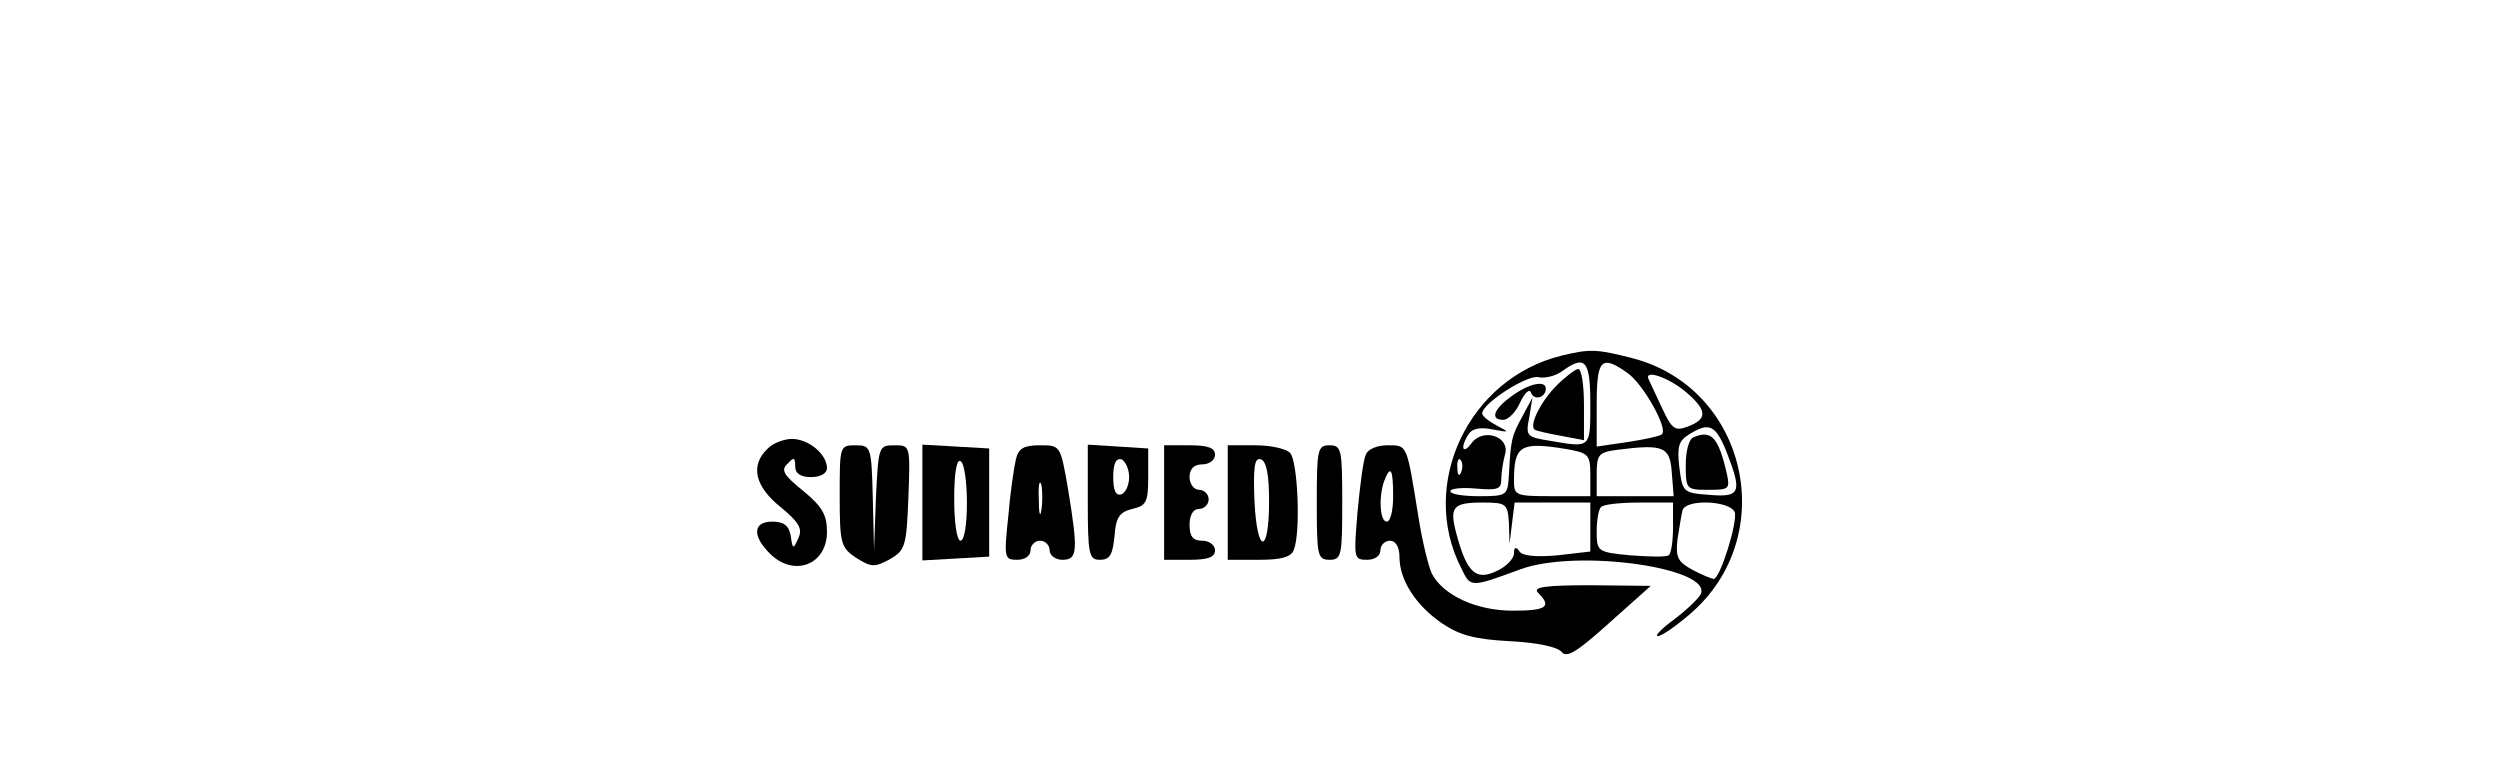 <?xml version="1.0" standalone="no"?>
<!DOCTYPE svg PUBLIC "-//W3C//DTD SVG 20010904//EN"
 "http://www.w3.org/TR/2001/REC-SVG-20010904/DTD/svg10.dtd">
<svg version="1.0" xmlns="http://www.w3.org/2000/svg"
 width="393pt" height="121pt" viewBox="0 0 393 121"
 preserveAspectRatio="xMidYMid meet">

<g transform="translate(0,121) scale(0.1,-0.1)"
fill="#000000" stroke="none">
<path d="M2455 651 c-147 -36 -225 -203 -158 -334 15 -31 14 -31 93 -2 89 33
306 2 283 -40 -5 -8 -24 -26 -43 -40 -19 -14 -29 -25 -24 -25 6 0 29 16 51 35
142 122 90 355 -91 402 -55 14 -66 15 -111 4z m45 -76 c0 -70 1 -69 -63 -58
-37 6 -39 7 -33 37 l5 31 -16 -30 c-17 -31 -18 -36 -21 -92 -2 -32 -3 -33 -47
-33 -25 0 -45 3 -45 8 0 4 18 6 40 4 34 -3 40 -1 40 14 0 11 3 29 6 40 8 28
-35 42 -53 17 -14 -19 -18 -6 -4 15 5 8 18 11 37 7 27 -5 28 -5 7 6 -13 7 -23
15 -23 19 0 16 72 62 89 57 10 -2 26 2 36 9 37 27 45 18 45 -51z m58 49 c25
-17 66 -90 54 -97 -4 -3 -28 -8 -54 -12 l-48 -7 0 66 c0 71 7 79 48 50z m92
-30 c34 -29 35 -43 2 -55 -19 -7 -24 -3 -39 29 -9 20 -19 40 -21 45 -9 17 29
5 58 -19z m64 -94 c25 -64 22 -72 -26 -68 -42 3 -43 4 -48 43 -4 33 -1 42 15
52 32 20 42 15 59 -27z m-251 4 c34 -6 37 -9 37 -40 l0 -34 -60 0 c-57 0 -60
1 -60 24 0 56 10 62 83 50z m165 -36 l3 -38 -60 0 -61 0 0 34 c0 32 3 35 33
39 72 9 82 5 85 -35z m-331 0 c-3 -8 -6 -5 -6 6 -1 11 2 17 5 13 3 -3 4 -12 1
-19z m75 -80 l1 -33 4 33 4 32 60 0 59 0 0 -39 0 -38 -52 -6 c-34 -3 -56 -1
-60 7 -5 7 -8 6 -8 -4 0 -8 -12 -21 -28 -28 -32 -15 -46 -2 -62 57 -12 44 -7
51 41 51 37 0 39 -2 41 -32z m258 -7 c0 -22 -3 -42 -7 -44 -5 -3 -32 -2 -60 0
-52 5 -53 6 -53 38 0 17 3 35 7 38 3 4 30 7 60 7 l53 0 0 -39z m97 24 c5 -15
-23 -105 -33 -105 -3 0 -18 6 -33 14 -24 13 -27 20 -24 48 3 18 6 39 8 46 6
18 74 15 82 -3z"/>
<path d="M2447 604 c-24 -24 -43 -61 -35 -69 1 -2 20 -6 41 -10 l37 -7 0 56
c0 31 -4 56 -9 56 -4 0 -20 -12 -34 -26z"/>
<path d="M2376 587 c-28 -20 -34 -37 -13 -37 8 0 20 12 27 28 7 15 15 22 17
14 5 -12 23 -7 23 7 0 14 -27 8 -54 -12z"/>
<path d="M2663 523 c-8 -2 -13 -22 -13 -44 0 -38 1 -39 35 -39 34 0 35 1 29
28 -13 55 -24 66 -51 55z"/>
<path d="M1206 504 c-27 -26 -19 -59 21 -91 29 -24 35 -34 28 -49 -8 -18 -9
-18 -12 4 -3 16 -11 22 -29 22 -30 0 -32 -22 -4 -50 38 -38 90 -18 90 34 0 27
-8 40 -37 64 -31 25 -36 33 -25 43 10 11 12 10 12 -4 0 -11 8 -17 25 -17 15 0
25 6 25 14 0 22 -29 46 -55 46 -13 0 -31 -7 -39 -16z"/>
<path d="M1320 430 c0 -75 2 -81 26 -97 24 -15 29 -15 53 -2 24 14 26 20 29
97 3 82 3 82 -22 82 -25 0 -25 -2 -29 -82 l-3 -83 -2 83 c-2 80 -3 82 -27 82
-25 0 -25 -1 -25 -80z"/>
<path d="M1450 420 l0 -91 53 3 52 3 0 85 0 85 -52 3 -53 3 0 -91z m70 -1 c0
-33 -4 -59 -10 -59 -6 0 -10 29 -10 66 0 41 4 63 10 59 6 -3 10 -33 10 -66z"/>
<path d="M1597 488 c-3 -13 -9 -53 -12 -90 -7 -65 -6 -68 14 -68 12 0 21 6 21
15 0 8 7 15 15 15 8 0 15 -7 15 -15 0 -8 9 -15 20 -15 24 0 25 13 9 111 -12
69 -12 69 -44 69 -26 0 -34 -5 -38 -22z m40 -80 c-2 -13 -4 -5 -4 17 -1 22 1
32 4 23 2 -10 2 -28 0 -40z"/>
<path d="M1710 421 c0 -83 2 -91 19 -91 16 0 20 8 23 37 2 30 8 38 28 43 22 5
25 11 25 50 l0 45 -47 3 -48 3 0 -90z m65 39 c0 -13 -6 -25 -12 -27 -9 -3 -13
6 -13 27 0 21 4 30 13 28 6 -3 12 -15 12 -28z"/>
<path d="M1830 420 l0 -90 40 0 c29 0 40 4 40 15 0 8 -9 15 -20 15 -15 0 -20
7 -20 25 0 16 6 25 15 25 8 0 15 7 15 15 0 8 -7 15 -15 15 -8 0 -15 9 -15 20
0 13 7 20 20 20 11 0 20 7 20 15 0 11 -11 15 -40 15 l-40 0 0 -90z"/>
<path d="M1930 420 l0 -90 49 0 c35 0 51 4 55 16 11 28 6 140 -6 152 -7 7 -31
12 -55 12 l-43 0 0 -90z m65 2 c0 -85 -19 -84 -23 1 -2 53 0 68 10 65 9 -3 13
-25 13 -66z"/>
<path d="M2070 420 c0 -83 1 -90 20 -90 19 0 20 7 20 90 0 83 -1 90 -20 90
-19 0 -20 -7 -20 -90z"/>
<path d="M2147 495 c-4 -8 -9 -48 -13 -90 -6 -72 -6 -75 15 -75 12 0 21 6 21
15 0 8 7 15 15 15 9 0 15 -10 15 -26 0 -36 26 -76 67 -104 28 -19 52 -25 107
-28 42 -2 75 -9 81 -17 8 -10 25 1 75 46 l65 58 -94 1 c-74 0 -92 -3 -83 -12
22 -22 13 -28 -40 -28 -57 0 -109 24 -127 58 -5 10 -15 50 -21 88 -19 117 -17
114 -49 114 -16 0 -31 -6 -34 -15z m43 -65 c0 -22 -4 -40 -10 -40 -11 0 -13
39 -4 64 10 26 14 19 14 -24z"/>
</g>
</svg>

